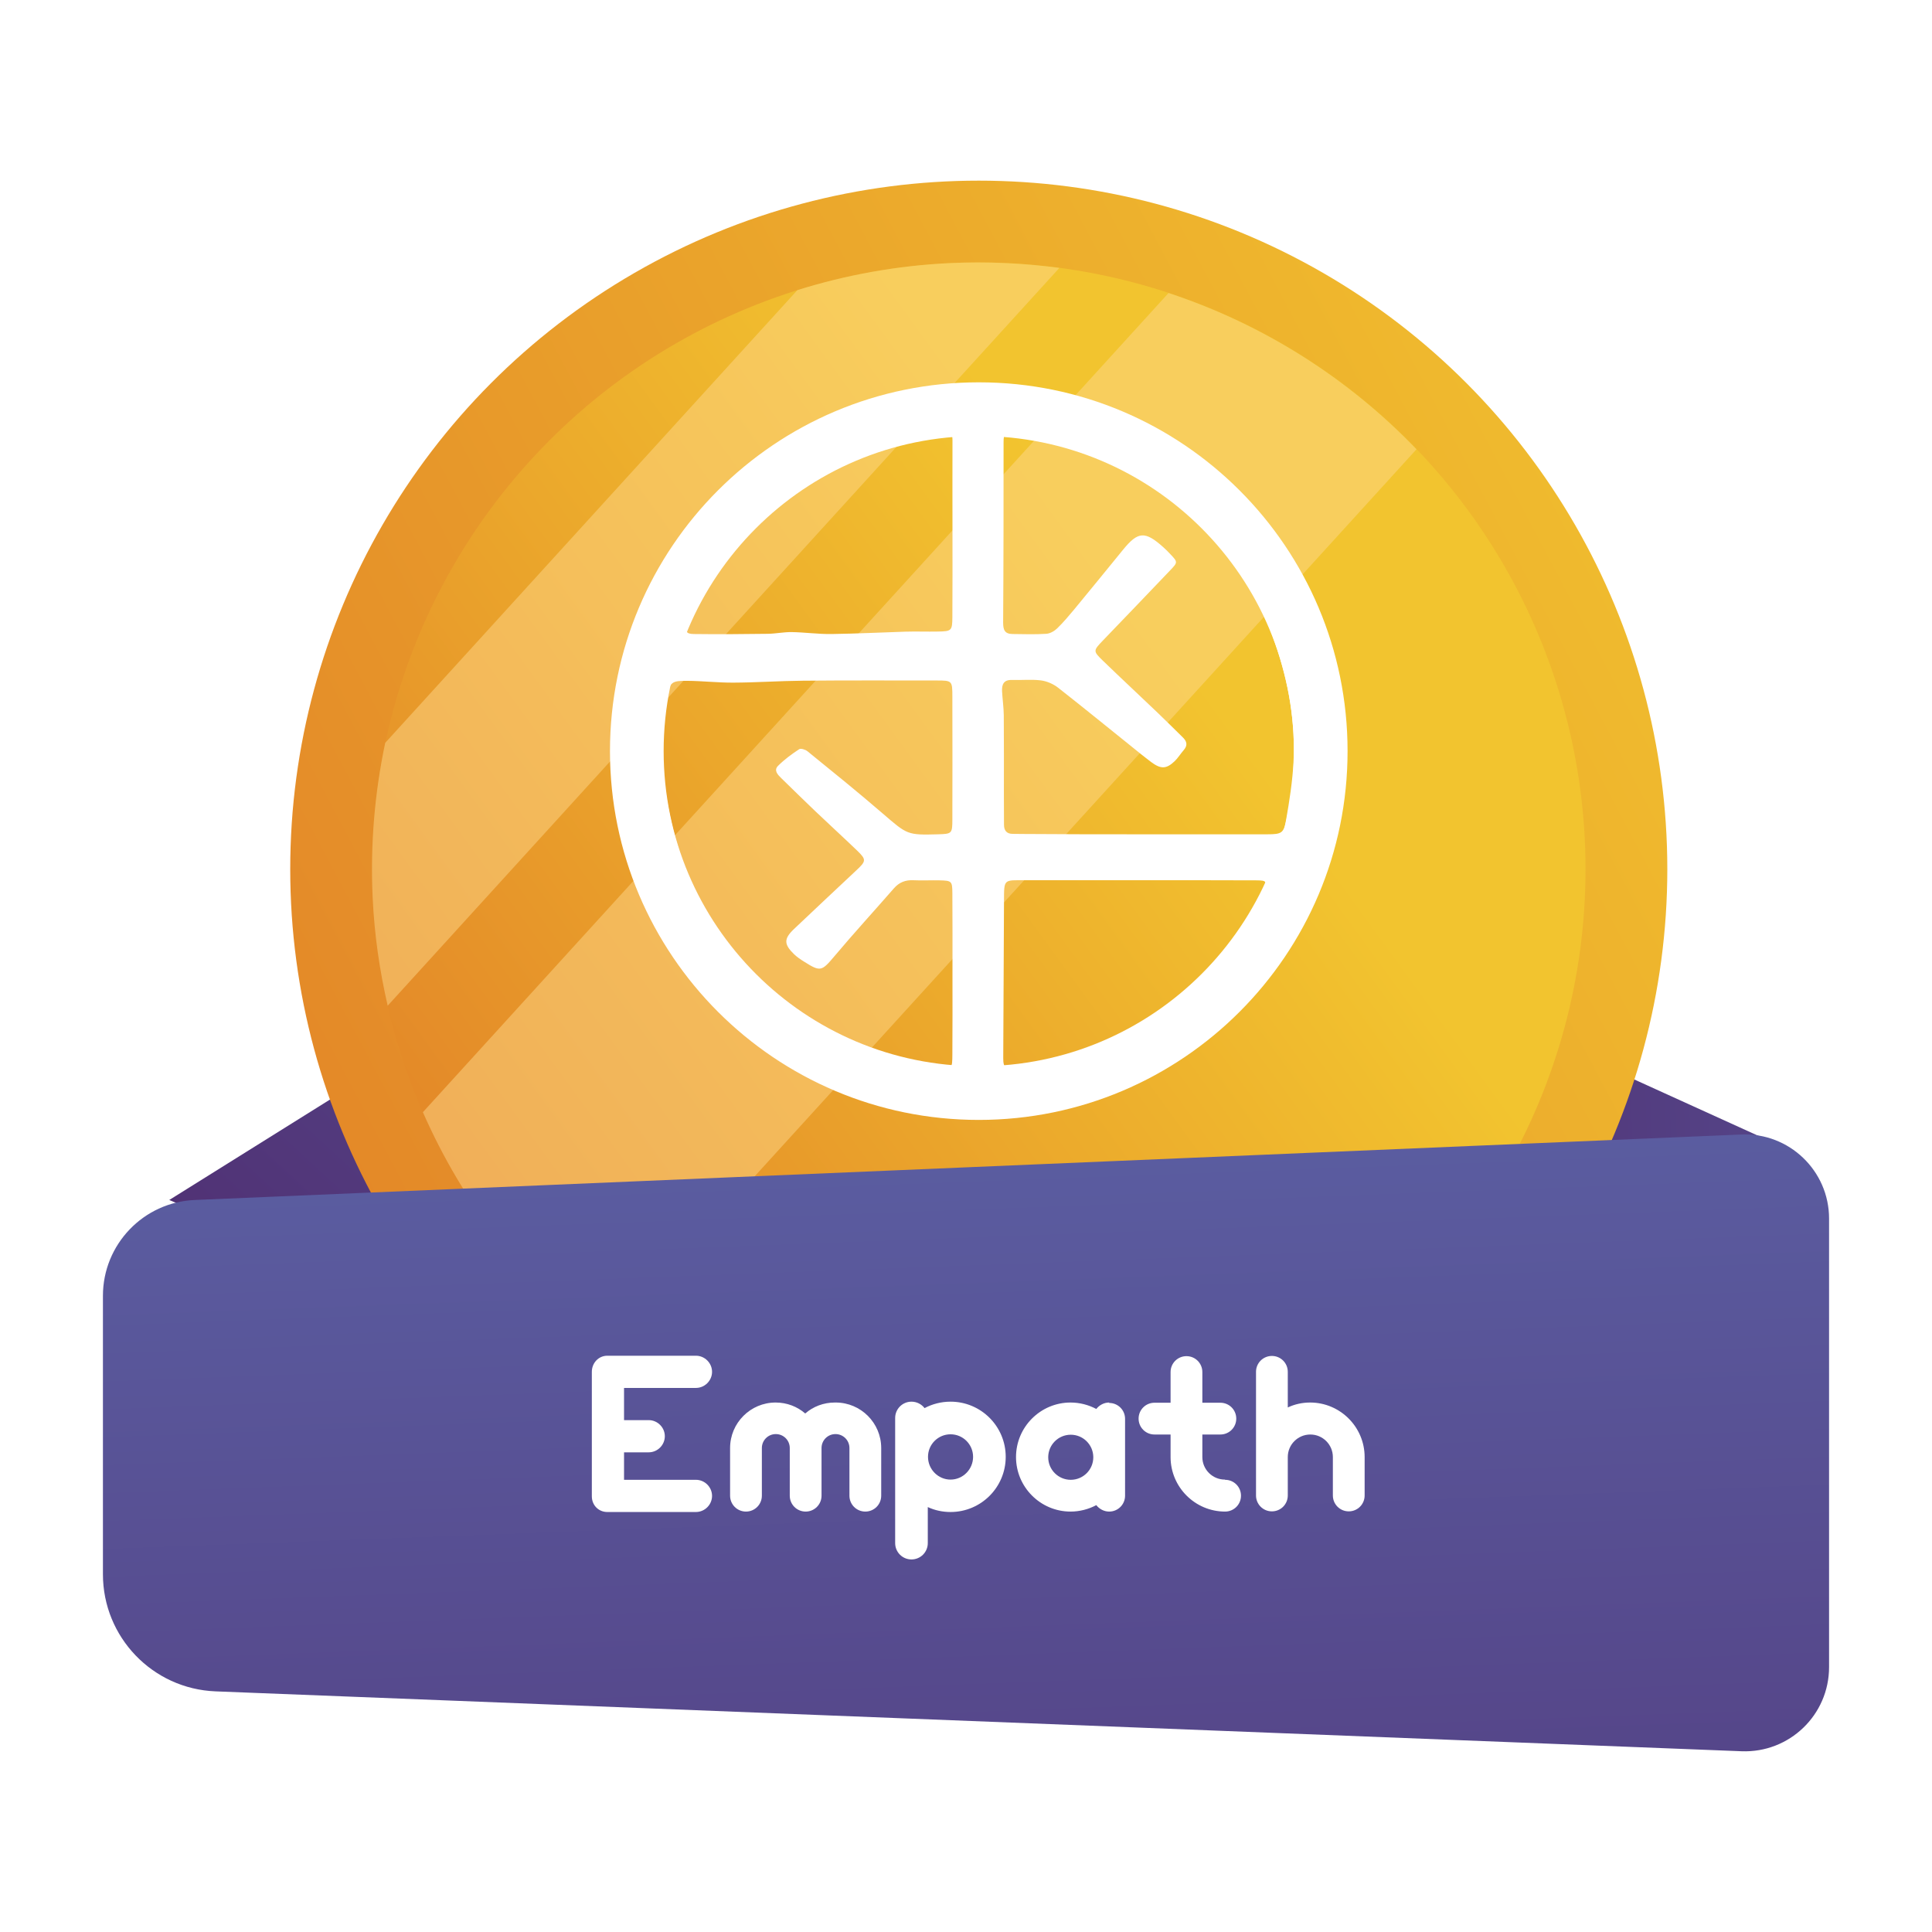 <?xml version="1.0" encoding="utf-8"?>
<!-- Generator: Adobe Illustrator 23.0.5, SVG Export Plug-In . SVG Version: 6.00 Build 0)  -->
<svg version="1.1" id="Layer_1" xmlns="http://www.w3.org/2000/svg" xmlns:xlink="http://www.w3.org/1999/xlink" x="0px" y="0px"
	 viewBox="0 0 180 180" style="enable-background:new 0 0 180 180;" xml:space="preserve">
<style type="text/css">
	.st0{fill:url(#SVGID_1_);}
	.st1{fill:url(#SVGID_2_);}
	.st2{fill:url(#SVGID_3_);}
	.st3{fill:url(#SVGID_4_);}
	.st4{opacity:0.48;}
	.st5{filter:url(#Adobe_OpacityMaskFilter);}
	.st6{filter:url(#Adobe_OpacityMaskFilter_1_);}
	.st7{mask:url(#SVGID_5_);fill:url(#SVGID_6_);}
	.st8{fill:url(#SVGID_7_);}
	.st9{filter:url(#Adobe_OpacityMaskFilter_2_);}
	.st10{filter:url(#Adobe_OpacityMaskFilter_3_);}
	.st11{mask:url(#SVGID_8_);fill:url(#SVGID_9_);}
	.st12{fill:url(#SVGID_10_);}
	.st13{fill:#FFFFFF;}
	.st14{fill:url(#SVGID_11_);}
</style>
<g>
	<linearGradient id="SVGID_1_" gradientUnits="userSpaceOnUse" x1="22.942" y1="135.857" x2="124.792" y2="25.46">
		<stop  offset="0" style="stop-color:#4F2C6F"/>
		<stop  offset="1" style="stop-color:#6073B7"/>
	</linearGradient>
	<polygon class="st0" points="15.77,111.8 50.29,90.23 57.83,129.87 	"/>
	
		<linearGradient id="SVGID_2_" gradientUnits="userSpaceOnUse" x1="327.21" y1="545.316" x2="414.007" y2="451.235" gradientTransform="matrix(0.707 0.707 -0.707 0.707 276.916 -501.018)">
		<stop  offset="0" style="stop-color:#4F2C6F"/>
		<stop  offset="1" style="stop-color:#6073B7"/>
	</linearGradient>
	<polygon class="st1" points="132.65,91.66 166.76,107.16 144.85,138.94 	"/>
	<g>
		
			<linearGradient id="SVGID_3_" gradientUnits="userSpaceOnUse" x1="12457.147" y1="-12273.386" x2="13441.405" y2="-10178.979" gradientTransform="matrix(4.206707e-03 0.089 -0.089 4.206707e-03 -977.181 -1026.133)">
			<stop  offset="0" style="stop-color:#F2C42F"/>
			<stop  offset="1" style="stop-color:#DF7626"/>
		</linearGradient>
		<circle class="st2" cx="91.19" cy="80.98" r="64.15"/>
		
			<linearGradient id="SVGID_4_" gradientUnits="userSpaceOnUse" x1="12193.763" y1="-11174.905" x2="13107.435" y2="-9788.996" gradientTransform="matrix(4.774134e-03 0.102 -0.102 4.774134e-03 -1080.927 -1119.891)">
			<stop  offset="0" style="stop-color:#F2C42F"/>
			<stop  offset="0.649" style="stop-color:#DF7626"/>
		</linearGradient>
		<circle class="st3" cx="91.19" cy="80.98" r="56.53"/>
		<g class="st4">
			<defs>
				<filter id="Adobe_OpacityMaskFilter" filterUnits="userSpaceOnUse" x="34.66" y="24.46" width="64.04" height="69.25">
					<feFlood  style="flood-color:white;flood-opacity:1" result="back"/>
					<feBlend  in="SourceGraphic" in2="back" mode="normal"/>
				</filter>
			</defs>
			<mask maskUnits="userSpaceOnUse" x="34.66" y="24.46" width="64.04" height="69.25" id="SVGID_5_">
				<g class="st5">
					<defs>
						<filter id="Adobe_OpacityMaskFilter_1_" filterUnits="userSpaceOnUse" x="34.66" y="24.46" width="64.04" height="69.25">
							<feFlood  style="flood-color:white;flood-opacity:1" result="back"/>
							<feBlend  in="SourceGraphic" in2="back" mode="normal"/>
						</filter>
					</defs>
					<mask maskUnits="userSpaceOnUse" x="34.66" y="24.46" width="64.04" height="69.25" id="SVGID_5_">
						<g class="st6">
						</g>
					</mask>
					
						<linearGradient id="SVGID_6_" gradientUnits="userSpaceOnUse" x1="116.841" y1="2.416" x2="34.886" y2="77.585" gradientTransform="matrix(0.999 -0.047 0.047 0.999 -16.066 17.538)">
						<stop  offset="0" style="stop-color:#FFFFFF"/>
						<stop  offset="1" style="stop-color:#000000"/>
					</linearGradient>
					<path class="st7" d="M98.7,24.96c-3.31-0.44-6.7-0.61-10.16-0.45c-4.95,0.23-9.73,1.1-14.25,2.52L35.89,69.21
						c-0.98,4.64-1.4,9.47-1.17,14.42c0.16,3.46,0.65,6.82,1.4,10.07L98.7,24.96z"/>
				</g>
			</mask>
			
				<linearGradient id="SVGID_7_" gradientUnits="userSpaceOnUse" x1="116.841" y1="2.416" x2="34.886" y2="77.585" gradientTransform="matrix(0.999 -0.047 0.047 0.999 -16.066 17.538)">
				<stop  offset="0" style="stop-color:#FFDA8F"/>
				<stop  offset="1" style="stop-color:#FFDA8F"/>
			</linearGradient>
			<path class="st8" d="M98.7,24.96c-3.31-0.44-6.7-0.61-10.16-0.45c-4.95,0.23-9.73,1.1-14.25,2.52L35.89,69.21
				c-0.98,4.64-1.4,9.47-1.17,14.42c0.16,3.46,0.65,6.82,1.4,10.07L98.7,24.96z"/>
			<defs>
				<filter id="Adobe_OpacityMaskFilter_2_" filterUnits="userSpaceOnUse" x="39.4" y="27.3" width="92.57" height="97.96">
					<feFlood  style="flood-color:white;flood-opacity:1" result="back"/>
					<feBlend  in="SourceGraphic" in2="back" mode="normal"/>
				</filter>
			</defs>
			<mask maskUnits="userSpaceOnUse" x="39.4" y="27.3" width="92.57" height="97.96" id="SVGID_8_">
				<g class="st9">
					<defs>
						<filter id="Adobe_OpacityMaskFilter_3_" filterUnits="userSpaceOnUse" x="39.4" y="27.3" width="92.57" height="97.96">
							<feFlood  style="flood-color:white;flood-opacity:1" result="back"/>
							<feBlend  in="SourceGraphic" in2="back" mode="normal"/>
						</filter>
					</defs>
					<mask maskUnits="userSpaceOnUse" x="39.4" y="27.3" width="92.57" height="97.96" id="SVGID_8_">
						<g class="st10">
						</g>
					</mask>
					
						<linearGradient id="SVGID_9_" gradientUnits="userSpaceOnUse" x1="137.496" y1="24.932" x2="55.54" y2="100.101" gradientTransform="matrix(0.999 -0.047 0.047 0.999 -16.066 17.538)">
						<stop  offset="0" style="stop-color:#FFFFFF"/>
						<stop  offset="1" style="stop-color:#000000"/>
					</linearGradient>
					<path class="st11" d="M108.87,27.3L39.4,103.62c3.74,8.53,9.5,15.94,16.66,21.63l75.91-83.39
						C125.63,35.26,117.72,30.22,108.87,27.3z"/>
				</g>
			</mask>
			
				<linearGradient id="SVGID_10_" gradientUnits="userSpaceOnUse" x1="137.496" y1="24.932" x2="55.54" y2="100.101" gradientTransform="matrix(0.999 -0.047 0.047 0.999 -16.066 17.538)">
				<stop  offset="0" style="stop-color:#FFDA8F"/>
				<stop  offset="1" style="stop-color:#FFDA8F"/>
			</linearGradient>
			<path class="st12" d="M108.87,27.3L39.4,103.62c3.74,8.53,9.5,15.94,16.66,21.63l75.91-83.39
				C125.63,35.26,117.72,30.22,108.87,27.3z"/>
		</g>
	</g>
	<g>
		<path class="st13" d="M91.19,35.62c-18.98,0-34.36,15.39-34.36,34.36s15.39,34.36,34.36,34.36s34.36-15.39,34.36-34.36
			S110.17,35.62,91.19,35.62z M91.19,99.34c-16.21,0-29.36-13.14-29.36-29.36s13.14-29.36,29.36-29.36
			c16.21,0,29.36,13.14,29.36,29.36S107.4,99.34,91.19,99.34z"/>
		<path class="st13" d="M86.94,36.33c2.8,0,5.6,0,8.41,0c0.28,0.09,0.56,0.22,0.84,0.25c2.85,0.34,5.57,1.17,8.19,2.31
			c3.74,1.62,7.09,3.81,10.05,6.65c3.8,3.64,6.53,7.91,8.42,12.78c1.54,3.97,2.02,8.1,2,12.34c-0.03,5.42-1.37,10.49-3.92,15.22
			c-2.32,4.31-5.4,8.02-9.37,10.95c-5.92,4.37-12.48,6.84-19.91,6.81c-2.8-0.01-5.61-0.01-8.31-0.83c-2.19-0.67-4.37-1.4-6.47-2.31
			c-4.95-2.15-9.06-5.45-12.34-9.7c-3.37-4.37-5.65-9.28-6.63-14.75c-0.11-0.63-0.25-1.26-0.38-1.88c0-2.8,0-5.6,0-8.41
			c0.07-0.13,0.18-0.26,0.2-0.4c0.44-4.25,1.92-8.15,3.96-11.86c1.98-3.61,4.55-6.76,7.71-9.4c4.38-3.66,9.4-6,14.94-7.25
			C85.2,36.64,86.07,36.5,86.94,36.33z M106.52,77.73c3.85,0,7.7,0.01,11.55,0c1.33,0,1.54-0.11,1.75-1.33
			c0.31-1.77,0.59-3.55,0.69-5.34c0.2-3.78-0.46-7.45-1.68-11.04c-1.33-3.95-3.45-7.41-6.24-10.47c-2.9-3.19-6.44-5.5-10.37-7.21
			c-2.44-1.06-5.03-1.65-7.66-2.04c-0.91-0.13-1.06,0.05-1.06,0.9c0,5.6,0,11.2-0.04,16.8c0,0.69,0.15,1.06,0.87,1.07
			c1.05,0.01,2.1,0.05,3.15-0.02c0.35-0.02,0.75-0.25,1.01-0.5c0.57-0.55,1.08-1.16,1.59-1.77c1.53-1.85,3.04-3.71,4.55-5.56
			c1.4-1.72,2.05-1.76,3.75-0.24c0.22,0.2,0.44,0.41,0.64,0.63c0.72,0.76,0.73,0.77-0.02,1.55c-2.07,2.17-4.14,4.33-6.22,6.49
			c-0.93,0.97-0.96,1-0.03,1.9c1.68,1.63,3.4,3.22,5.09,4.84c0.8,0.76,1.57,1.54,2.36,2.31c0.38,0.37,0.47,0.74,0.09,1.18
			c-0.3,0.34-0.53,0.73-0.85,1.04c-0.78,0.74-1.29,0.75-2.2,0.07c-0.32-0.24-0.63-0.49-0.95-0.74c-2.57-2.06-5.12-4.15-7.71-6.18
			c-0.45-0.35-1.05-0.61-1.61-0.68c-0.89-0.11-1.8-0.01-2.7-0.04c-0.76-0.02-0.94,0.42-0.91,1.05c0.04,0.75,0.15,1.49,0.16,2.24
			c0.02,2.45,0.01,4.9,0.01,7.35c0,0.95,0.01,1.9,0.01,2.85c0,0.54,0.25,0.85,0.81,0.85c0.35,0.01,0.7,0.01,1.05,0.01
			C99.12,77.73,102.82,77.73,106.52,77.73z M88.74,90.87c0-2.55,0.01-5.1-0.01-7.65c-0.01-1.14-0.06-1.17-1.21-1.2
			c-0.8-0.02-1.6,0.03-2.4-0.01c-0.76-0.04-1.35,0.19-1.85,0.77c-1.84,2.11-3.73,4.17-5.53,6.31c-1.18,1.4-1.3,1.47-2.8,0.52
			c-0.34-0.21-0.68-0.44-0.96-0.71c-0.96-0.93-0.96-1.44,0-2.35c1.92-1.82,3.85-3.63,5.78-5.44c0.95-0.89,0.98-1.01,0.08-1.88
			c-1.3-1.25-2.63-2.46-3.93-3.7c-1.05-1-2.08-2.02-3.12-3.03c-0.34-0.33-0.72-0.73-0.3-1.15c0.59-0.59,1.27-1.09,1.97-1.55
			c0.15-0.1,0.59,0.04,0.78,0.2c2.35,1.91,4.72,3.82,7.01,5.8c2.29,1.97,2.26,2.01,5.16,1.93c1.27-0.04,1.32-0.06,1.32-1.4
			c0.01-3.8,0.01-7.6,0-11.41c0-1.51-0.02-1.52-1.49-1.52c-4.15,0-8.31-0.02-12.46,0.02c-2.15,0.02-4.29,0.17-6.44,0.18
			c-1.44,0.01-2.89-0.16-4.34-0.17c-1.4-0.01-1.61,0.13-1.81,1.45c-0.37,2.42-0.66,4.87-0.38,7.31c0.47,4.2,1.52,8.22,3.55,11.99
			c2.51,4.64,6.03,8.28,10.44,11.09c3.55,2.26,7.44,3.63,11.62,4.15c1.29,0.16,1.3,0.18,1.31-1.18
			C88.75,95.77,88.74,93.32,88.74,90.87z M88.74,49.54C88.73,49.54,88.73,49.54,88.74,49.54c0-2.85-0.01-5.69,0-8.54
			c0-0.64-0.17-0.85-0.87-0.78c-3.11,0.3-6.07,1.15-8.89,2.47c-1.19,0.56-2.32,1.25-3.44,1.98c-2.02,1.31-3.91,2.72-5.56,4.46
			c-2.46,2.59-4.41,5.53-5.82,8.83c-0.36,0.86-0.28,1.1,0.48,1.11c2.3,0.03,4.59,0.01,6.89-0.02c0.74-0.01,1.49-0.17,2.23-0.16
			c1.24,0.02,2.49,0.2,3.73,0.18c2.29-0.03,4.58-0.15,6.87-0.22c1-0.03,2,0.01,3-0.01c1.3-0.02,1.36-0.07,1.37-1.36
			C88.75,54.83,88.74,52.19,88.74,49.54z M105.97,82.01C105.97,82.01,105.97,82.01,105.97,82.01c-3.45,0-6.9,0-10.36,0
			c-2.14,0-2.06-0.17-2.07,2.01c-0.02,4.85-0.04,9.7-0.07,14.55c-0.01,0.95,0.26,1.18,1.33,1c2.75-0.48,5.42-1.18,8.03-2.28
			c2.85-1.21,5.31-2.93,7.63-4.85c3.12-2.58,5.37-5.89,7.19-9.5c0.41-0.82,0.37-0.91-0.57-0.92C113.37,82,109.67,82.01,105.97,82.01
			z"/>
	</g>
	<g>
		<linearGradient id="SVGID_11_" gradientUnits="userSpaceOnUse" x1="93.857" y1="233.495" x2="86.977" y2="49.11">
			<stop  offset="0" style="stop-color:#4F2C6F"/>
			<stop  offset="1" style="stop-color:#6073B7"/>
		</linearGradient>
		<path class="st14" d="M162.24,105.7l-144.09,6.1c-4.78,0.2-8.56,4.14-8.56,8.93v25.94c0,5.86,4.63,10.68,10.49,10.91l142.18,5.58
			c4.45,0.17,8.15-3.38,8.15-7.84v-41.79C170.41,109.08,166.69,105.51,162.24,105.7z"/>
	</g>
	<g>
		<path class="st13" d="M66.34,139.37c0,0.82-0.68,1.5-1.5,1.5h-8.26c-0.82,0-1.44-0.64-1.44-1.46v-11.6c0-0.82,0.62-1.5,1.44-1.5
			h8.26c0.82,0,1.5,0.68,1.5,1.5c0,0.82-0.68,1.5-1.5,1.5h-6.7v3h2.3c0.82,0,1.5,0.68,1.5,1.5s-0.68,1.5-1.5,1.5h-2.3v2.56h6.7
			C65.66,137.87,66.34,138.55,66.34,139.37z"/>
		<path class="st13" d="M77.86,130.67c2.34,0,4.24,1.9,4.24,4.24v4.44c0,0.82-0.66,1.48-1.48,1.48s-1.48-0.66-1.48-1.48v-4.44
			c0-0.72-0.58-1.3-1.3-1.3c-0.72,0-1.3,0.58-1.3,1.3v4.44c0,0.82-0.66,1.48-1.48,1.48s-1.48-0.66-1.48-1.48v-4.44
			c0-0.72-0.58-1.3-1.3-1.3c-0.72,0-1.3,0.58-1.3,1.3v4.44c0,0.82-0.66,1.48-1.48,1.48c-0.82,0-1.48-0.66-1.48-1.48v-4.44
			c0-2.34,1.9-4.24,4.24-4.24c1.06,0,2.02,0.38,2.76,1.02c0.74-0.64,1.7-1.02,2.76-1.02H77.86z"/>
		<path class="st13" d="M93.7,135.73c0,2.84-2.3,5.14-5.14,5.14c-0.76,0-1.48-0.16-2.12-0.46v3.36c0,0.84-0.68,1.52-1.52,1.52
			c-0.84,0-1.52-0.68-1.52-1.52v-11.66c0-0.84,0.68-1.52,1.52-1.52c0.5,0,0.94,0.24,1.22,0.6c0.72-0.38,1.54-0.6,2.42-0.6
			C91.4,130.59,93.7,132.89,93.7,135.73z M90.66,135.73c0-1.16-0.94-2.1-2.1-2.1s-2.1,0.94-2.1,2.1s0.94,2.12,2.1,2.12
			S90.66,136.89,90.66,135.73z"/>
		<path class="st13" d="M103.34,130.71c0.82,0,1.48,0.66,1.48,1.48v7.16c0,0.82-0.66,1.48-1.48,1.48c-0.48,0-0.92-0.24-1.2-0.6
			c-0.72,0.38-1.54,0.6-2.4,0.6c-2.8,0-5.08-2.28-5.08-5.08s2.28-5.08,5.08-5.08c0.86,0,1.68,0.22,2.4,0.6
			c0.28-0.36,0.72-0.6,1.2-0.6V130.71z M101.86,135.77c0-1.16-0.94-2.1-2.1-2.1s-2.1,0.94-2.1,2.1s0.94,2.1,2.1,2.1
			S101.86,136.93,101.86,135.77z"/>
		<path class="st13" d="M114.14,137.87c0.82,0,1.48,0.66,1.48,1.48c0,0.82-0.66,1.48-1.48,1.48c-2.8,0-5.08-2.28-5.08-5.08v-2.1
			h-1.5c-0.82,0-1.48-0.66-1.48-1.48c0-0.82,0.66-1.48,1.48-1.48h1.5v-2.86c0-0.82,0.66-1.48,1.48-1.48s1.48,0.66,1.48,1.48v2.86
			h1.68c0.82,0,1.48,0.66,1.48,1.48c0,0.82-0.66,1.48-1.48,1.48h-1.68v2.1c0,1.16,0.94,2.1,2.1,2.1L114.14,137.87z"/>
		<path class="st13" d="M127.14,135.75v3.58c0,0.82-0.66,1.48-1.48,1.48c-0.82,0-1.48-0.66-1.48-1.48v-3.58c0-1.16-0.94-2.1-2.1-2.1
			s-2.1,0.94-2.1,2.1v3.58c0,0.82-0.66,1.48-1.48,1.48s-1.48-0.66-1.48-1.48v-11.52c0-0.82,0.66-1.48,1.48-1.48s1.48,0.66,1.48,1.48
			v3.32c0.64-0.3,1.34-0.46,2.08-0.46C124.86,130.67,127.14,132.95,127.14,135.75z"/>
	</g>
</g>
</svg>
